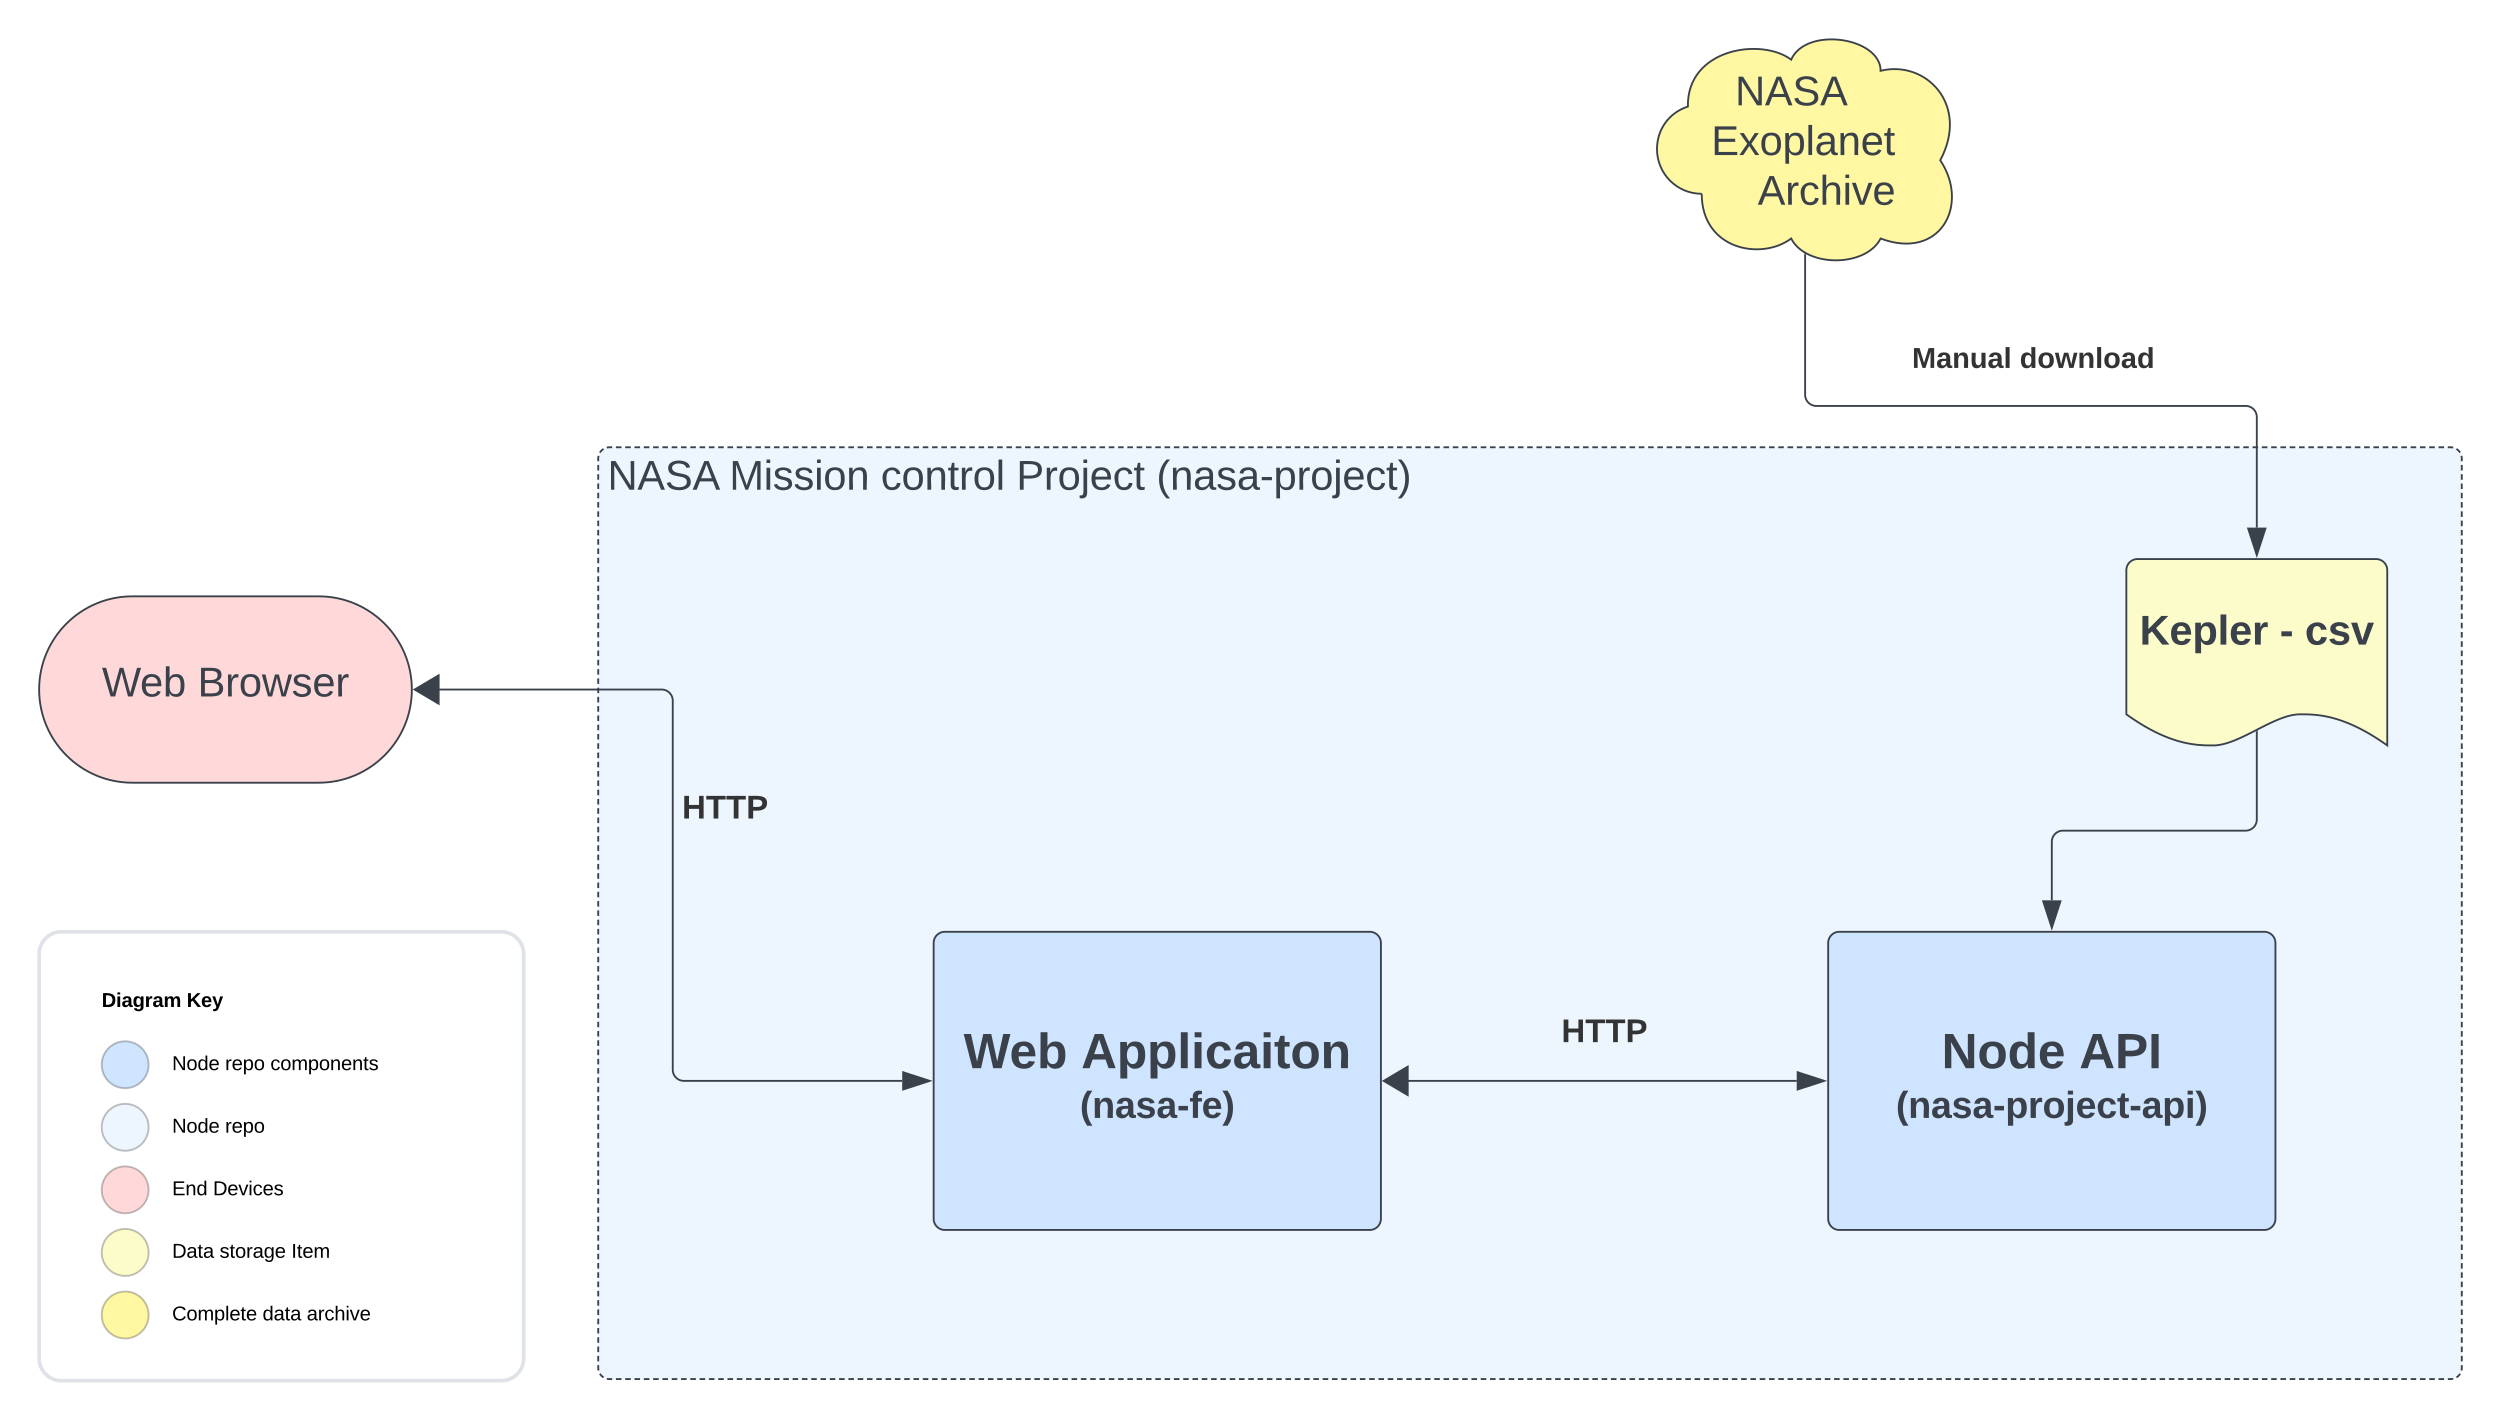 <svg xmlns="http://www.w3.org/2000/svg" xmlns:xlink="http://www.w3.org/1999/xlink" xmlns:lucid="lucid" width="1341.5" height="761.88"><g transform="translate(221 140)" lucid:page-tab-id="0_0"><path d="M-500-500h2000v1500H-500z" fill="#fff"/><path d="M100 106a6 6 0 0 1 6-6h988a6 6 0 0 1 6 6v488a6 6 0 0 1-6 6H106a6 6 0 0 1-6-6z" fill="#edf5ff"/><path d="M100.9 102.88l.25-.4.6-.72.72-.6.4-.26m1.73-.72l.46-.1.94-.08h1.5m2 0h3m1.98 0h3m2 0h3m1.98 0h3m2 0h3m1.98 0h3m2 0h3m1.98 0h3m2 0h3m1.98 0h3m2 0h3m1.98 0h3m2 0h3m1.98 0h3m2 0h2.98m2 0h3m2 0h2.98m2 0h3m2 0h3m1.98 0h3m2 0h2.98m2 0h3m2 0h2.98m2 0h3m2 0h2.98m2 0h3m2 0h2.98m2 0h3m2 0h2.98m2 0h3m2 0h2.98m2 0h3m2 0h2.98m2 0h3m2 0h2.98m2 0h3m2 0h2.98m2 0h3m2 0h2.98m2 0h3m2 0h2.98m2 0h3m2 0h2.98m2 0h3m2 0h2.98m2 0h3m2 0H342m2 0h3m2 0H352m2 0h3m2 0h2.98m2 0h3m2 0h2.98m2 0h3m2 0h2.98m2 0h3m2 0h2.98m2 0h3m2 0h2.98m2 0h3m2 0h2.98m2 0h3m2 0h2.98m2 0h3m2 0h2.98m2 0h3m2 0h2.98m2 0h3m2 0h2.98m2 0h3m2 0h2.98m2 0h3m2 0h2.98m2 0h3m2 0h2.98m2 0h3m2 0h2.98m2 0h3m1.98 0h3m2 0h3m2 0h2.98m2 0h3m2 0h2.98m2 0h3m1.98 0h3m2 0h3m1.98 0h3m2 0h3m1.98 0h3m2 0h3m1.98 0h3m2 0h3m1.98 0h3m2 0h3m1.98 0h3m2 0h3m1.98 0h3m2 0h3m1.98 0h3m2 0h3m1.98 0h3m2 0h3m1.98 0h3m2 0h3m1.98 0h3m2 0h3m1.98 0h3m2 0h3m1.98 0h3m2 0h3m1.98 0h3m2 0h3m1.98 0h3m2 0h3m1.98 0h3m2 0h3m1.98 0h3m2 0h2.98m2 0h3m2 0h3m1.98 0h3m2 0h3m1.98 0h3m2 0h2.98m2 0h3m2 0h2.98m2 0h3m2 0h2.98m2 0h3m2 0h2.98m2 0h3m2 0h2.98m2 0h3m2 0h2.98m2 0h3m2 0h2.98m2 0h3m2 0h2.98m2 0h3m2 0h2.98m2 0h3m2 0h2.98m2 0h3m2 0h2.98m2 0h3m2 0H836m2 0h3m2 0H846m2 0h3m2 0h2.98m2 0h3m2 0h2.98m2 0h3m2 0h2.98m2 0h3m2 0h2.98m2 0h3m2 0h2.98m2 0h3m2 0h2.98m2 0h3m2 0h2.98m2 0h3m2 0h2.98m2 0h3m2 0h2.98m2 0h3m2 0h2.98m2 0h3m2 0h2.98m2 0h3m2 0h2.98m2 0h3m2 0h2.98m2 0h3m2 0h2.98m2 0h3m2 0h2.98m2 0h3m1.98 0h3m2 0h3m2 0h2.98m2 0h3m1.98 0h3m2 0h3m1.98 0h3m2 0h3m1.98 0h3m2 0h3m1.98 0h3m2 0h3m1.98 0h3m2 0h3m1.98 0h3m2 0h3m1.98 0h3m2 0h3m1.98 0h1.5l.94.07.46.1m1.72.73l.4.25.72.6.6.72.26.4m.72 1.73l.1.46.08.94v1.5m0 2v2.97m0 2v2.98m0 2v2.98m0 2v2.98m0 2v3m0 1.98v3m0 1.98v3m0 1.98v3m0 1.98v3m0 1.98v3m0 1.98v3m0 1.98v3m0 1.98v3m0 1.98v3m0 1.98v3m0 1.98v3m0 1.98v3m0 1.98v3m0 1.98v3m0 1.98v3m0 1.98v2.98m0 2v2.98m0 2v2.98m0 2V227m0 2v2.98m0 2v2.98m0 2v2.98m0 2v2.98m0 2v2.98m0 2v2.98m0 2v2.98m0 2v2.98m0 2v2.98m0 2v2.98m0 2v2.98m0 2v2.98m0 2v2.98m0 2v2.98m0 2v2.98m0 2v2.98m0 2v2.98m0 2v2.98m0 2v2.98m0 2v2.98m0 2v2.98m0 2v2.98m0 2v2.98m0 2v2.97m0 2v3m0 2v2.97m0 2v2.98m0 2v2.98m0 2v2.98m0 2v3m0 1.98v3m0 1.98v3m0 1.98v3m0 1.98v3m0 1.98v3m0 1.98v3m0 1.98v3m0 1.98v3m0 1.98v3m0 1.98v3m0 1.98v3m0 1.98v3m0 1.98v3m0 1.98v3m0 1.98v3m0 1.98v3m0 1.98v3m0 1.98v2.98m0 2V471m0 2v2.98m0 2v2.98m0 2v2.98m0 2v2.98m0 2v2.98m0 2v2.98m0 2v2.98m0 2v2.98m0 2v2.98m0 2v2.98m0 2v2.98m0 2v2.98m0 2v2.98m0 2v2.98m0 2v2.98m0 2v2.98m0 2v2.98m0 2v2.98m0 2v2.98m0 2v2.98m0 2v2.98m0 2v2.97m0 2v3m0 1.98v2.98m0 2v1.5l-.07.94-.1.46m-.73 1.73l-.25.4-.6.7-.72.62-.4.25m-1.73.72l-.46.1-.94.08h-1.5m-2 0h-3m-1.98 0h-3m-2 0h-3m-1.98 0h-3m-2 0h-3m-1.98 0h-3m-2 0h-3m-1.98 0h-3m-2 0h-3m-1.98 0h-3m-2 0h-3m-1.98 0h-3m-2 0h-3m-1.98 0h-3m-2 0h-3m-1.98 0h-3m-2 0h-3m-1.98 0h-3m-2 0h-2.98m-2 0h-3m-2 0h-3m-1.98 0h-3m-2 0h-3m-1.98 0h-3m-2 0h-2.98m-2 0h-3m-2 0h-2.98m-2 0h-3m-2 0h-2.98m-2 0h-3m-2 0h-2.98m-2 0h-3m-2 0h-2.98m-2 0h-3m-2 0h-2.98m-2 0h-3m-2 0h-2.98m-2 0h-3m-2 0h-2.98m-2 0h-3m-2 0h-2.98m-2 0h-3m-2 0h-2.98m-2 0h-3m-2 0h-2.98m-2 0h-3m-2 0H858m-2 0h-3m-2 0H848m-2 0h-3m-2 0h-2.98m-2 0h-3m-2 0h-2.98m-2 0h-3m-2 0h-2.98m-2 0h-3m-2 0h-2.98m-2 0h-3m-2 0h-2.98m-2 0h-3m-2 0h-2.98m-2 0h-3m-2 0h-2.98m-2 0h-3m-2 0h-2.98m-2 0h-3m-2 0h-2.98m-2 0h-3m-2 0h-2.98m-2 0h-3m-2 0h-2.98m-2 0h-3m-2 0h-2.98m-2 0h-3m-2 0h-2.98m-2 0h-3m-2 0h-2.98m-2 0h-3m-2 0h-2.98m-2 0h-3m-1.98 0h-3m-2 0h-3m-2 0h-2.98m-2 0h-3m-1.98 0h-3m-2 0h-3m-1.98 0h-3m-2 0h-3m-1.98 0h-3m-2 0h-3m-1.98 0h-3m-2 0h-3m-1.98 0h-3m-2 0h-3m-1.98 0h-3m-2 0h-3m-1.98 0h-3m-2 0h-3m-1.98 0h-3m-2 0h-3m-1.98 0h-3m-2 0h-3m-1.98 0h-3m-2 0h-3m-1.98 0h-3m-2 0h-3m-1.98 0h-3m-2 0h-3m-1.98 0h-3m-2 0h-3m-1.98 0h-3m-2 0h-3m-1.98 0h-3m-2 0h-3m-1.98 0h-3m-2 0h-3m-1.98 0h-3m-2 0h-3m-1.98 0h-3m-2 0h-3m-1.98 0h-3m-2 0h-3m-1.98 0h-3m-2 0h-2.98m-2 0h-3m-2 0h-2.98m-2 0h-3m-2 0h-2.98m-2 0h-3m-2 0h-2.98m-2 0h-3m-2 0h-2.98m-2 0h-3m-2 0h-2.98m-2 0h-3m-2 0h-2.98m-2 0h-3m-2 0h-2.98m-2 0h-3m-2 0h-2.98m-2 0h-3m-2 0h-2.98m-2 0h-3m-2 0h-2.98m-2 0h-3m-2 0H364m-2 0h-3m-2 0H354m-2 0h-3m-2 0h-2.98m-2 0h-3m-2 0h-2.98m-2 0h-3m-2 0h-2.98m-2 0h-3m-2 0h-2.98m-2 0h-3m-2 0h-2.98m-2 0h-3m-2 0h-2.98m-2 0h-3m-2 0h-2.98m-2 0h-3m-2 0h-2.98m-2 0h-3m-2 0h-2.98m-2 0h-3m-2 0h-2.98m-2 0h-3m-2 0h-2.98m-2 0h-3m-2 0h-2.98m-2 0h-3m-2 0h-2.98m-2 0h-3m-1.98 0h-3m-2 0h-3m-2 0h-2.98m-2 0h-3m-2 0h-2.98m-2 0h-3m-1.98 0h-3m-2 0h-3m-1.98 0h-3m-2 0h-3m-1.98 0h-3m-2 0h-3m-1.98 0h-3m-2 0h-3m-1.98 0h-3m-2 0h-3m-1.98 0h-3m-2 0h-3m-1.98 0h-3m-2 0h-3m-1.98 0h-3m-2 0h-3m-1.98 0H106l-.94-.07-.46-.1m-1.72-.73l-.4-.25-.72-.6-.6-.72-.26-.4m-.72-1.73l-.1-.46-.08-.94v-1.5m0-2v-2.97m0-2v-2.98m0-2v-2.98m0-2v-2.98m0-2v-3m0-1.98v-3m0-1.98v-3m0-1.98v-3m0-1.98v-3m0-1.98v-3m0-1.98v-3m0-1.98v-3m0-1.98v-3m0-1.98v-3m0-1.98v-3m0-1.98v-3m0-1.98v-3m0-1.98v-3m0-1.98v-3m0-1.98v-3m0-1.98v-3m0-1.98v-3m0-1.98v-2.98m0-2V473m0-2v-2.98m0-2v-2.98m0-2v-2.98m0-2v-2.98m0-2v-2.98m0-2v-2.98m0-2v-2.98m0-2v-2.98m0-2v-2.98m0-2v-2.98m0-2v-2.98m0-2v-2.98m0-2v-2.98m0-2v-2.98m0-2v-2.98m0-2v-2.98m0-2v-2.98m0-2v-2.98m0-2v-2.98m0-2v-2.98m0-2v-2.98m0-2v-2.98m0-2v-2.98m0-2v-2.97m0-2v-3m0-2v-2.97m0-2v-2.98m0-2v-2.98m0-2v-2.98m0-2v-3m0-1.98v-3m0-1.98v-3m0-1.98v-3m0-1.98v-3m0-1.98v-3m0-1.98v-3m0-1.98v-3m0-1.98v-3m0-1.98v-3m0-1.98v-3m0-1.98v-3m0-1.98v-3m0-1.98v-3m0-1.98v-3m0-1.98v-3m0-1.98v-2.98m0-2v-2.98m0-2v-2.98m0-2V229m0-2v-2.98m0-2v-2.98m0-2v-2.98m0-2v-2.98m0-2v-2.98m0-2v-2.98m0-2v-2.98m0-2v-2.98m0-2v-2.98m0-2v-2.98m0-2v-2.98m0-2v-2.98m0-2v-2.98m0-2v-2.98m0-2v-2.98m0-2v-2.98m0-2v-2.98m0-2v-2.98m0-2v-2.98m0-2v-2.98m0-2v-2.98m0-2v-2.98m0-2v-2.97m0-2v-2.98m0-2V106l.07-.94.1-.46" stroke="#3a414a" fill="none"/><use xlink:href="#a" transform="matrix(1,0,0,1,105,105) translate(0 17.778)"/><use xlink:href="#b" transform="matrix(1,0,0,1,105,105) translate(65.37 17.778)"/><use xlink:href="#c" transform="matrix(1,0,0,1,105,105) translate(146.667 17.778)"/><use xlink:href="#d" transform="matrix(1,0,0,1,105,105) translate(219.383 17.778)"/><use xlink:href="#e" transform="matrix(1,0,0,1,105,105) translate(294.568 17.778)"/><path d="M280 366a6 6 0 0 1 6-6h228a6 6 0 0 1 6 6v148a6 6 0 0 1-6 6H286a6 6 0 0 1-6-6z" stroke="#3a414a" fill="#cfe4ff"/><use xlink:href="#f" transform="matrix(1,0,0,1,285,365) translate(11.111 68.208)"/><use xlink:href="#g" transform="matrix(1,0,0,1,285,365) translate(74.148 68.208)"/><use xlink:href="#h" transform="matrix(1,0,0,1,285,365) translate(73.472 94.875)"/><path d="M760 366a6 6 0 0 1 6-6h228a6 6 0 0 1 6 6v148a6 6 0 0 1-6 6H766a6 6 0 0 1-6-6z" stroke="#3a414a" fill="#cfe4ff"/><use xlink:href="#i" transform="matrix(1,0,0,1,765,365) translate(55.889 68.208)"/><use xlink:href="#j" transform="matrix(1,0,0,1,765,365) translate(129.741 68.208)"/><use xlink:href="#k" transform="matrix(1,0,0,1,765,365) translate(31.361 94.875)"/><path d="M527.37 440h215.75" stroke="#3a414a" fill="none"/><path d="M521.48 440l12.9-7.64v15.28zM757.88 440l-14.26 4.63v-9.26z" stroke="#3a414a" fill="#3a414a"/><path d="M-50 180c27.6 0 50 22.4 50 50s-22.4 50-50 50h-100c-27.6 0-50-22.4-50-50s22.4-50 50-50z" stroke="#3a414a" fill="#ffd9d9"/><use xlink:href="#l" transform="matrix(1,0,0,1,-195,185) translate(28.673 48.715)"/><use xlink:href="#m" transform="matrix(1,0,0,1,-195,185) translate(80.031 48.715)"/><path d="M7.37 230H134a6 6 0 0 1 6 6v198a6 6 0 0 0 6 6h117.12" stroke="#3a414a" fill="none"/><path d="M1.48 230l12.9-7.64v15.28zM277.88 440l-14.26 4.63v-9.26z" stroke="#3a414a" fill="#3a414a"/><path d="M920 166a6 6 0 0 1 6-6h128a6 6 0 0 1 6 6v94c-23.38-16.7-37.94-16.7-46.76-16.7-14 0-32.62 16.7-46.62 16.7-8.68 0-23.38 0-46.62-16.7z" stroke="#3a414a" fill="#fcfcca"/><use xlink:href="#n" transform="matrix(1,0,0,1,925,165) translate(2.13 40.903)"/><use xlink:href="#o" transform="matrix(1,0,0,1,925,165) translate(77.315 40.903)"/><use xlink:href="#p" transform="matrix(1,0,0,1,925,165) translate(90.833 40.903)"/><path d="M692.14-36c-13.26 0-24-10.74-24-24 0-10.6 6.5-19.55 16.58-22.83C684.14-114 724.14-120 740.14-108c8-18 48-12 48 6 24-6 48 18 32 48 16 24 0 54-32 42-8 15.6-40 15.6-48 0-16 12-48 6-48-24z" stroke="#3a414a" fill="#fff7a1"/><use xlink:href="#q" transform="matrix(1,0,0,1,673.136,-115) translate(36.906 31.528)"/><use xlink:href="#r" transform="matrix(1,0,0,1,673.136,-115) translate(24.148 58.194)"/><use xlink:href="#s" transform="matrix(1,0,0,1,673.136,-115) translate(49.03 84.861)"/><path d="M747.63-3.36v75.18a6 6 0 0 0 6 6H984a6 6 0 0 1 6 6v59.3" stroke="#3a414a" fill="none"/><path d="M748.13-3.57v.23h-1v-.8z" stroke="#3a414a" stroke-width=".05" fill="#3a414a"/><path d="M990 157.88l-4.63-14.26h9.26z" stroke="#3a414a" fill="#3a414a"/><path d="M990 252.46v47.27a6 6 0 0 1-6 6h-98a6 6 0 0 0-6 6v31.4" stroke="#3a414a" fill="none"/><path d="M990.5 252.47h-1v-.28l1-.48z" stroke="#3a414a" stroke-width=".05" fill="#3a414a"/><path d="M880 357.88l-4.63-14.26h9.26z" stroke="#3a414a" fill="#3a414a"/><path d="M800 40h160v20H800z" fill="#fff" fill-opacity="0"/><use xlink:href="#t" transform="matrix(1,0,0,1,805,45) translate(0 12.444)"/><use xlink:href="#u" transform="matrix(1,0,0,1,805,45) translate(57.772 12.444)"/><path d="M140 280h56.27v31.33H140z" fill="#fff" fill-opacity="0"/><use xlink:href="#v" transform="matrix(1,0,0,1,145,285) translate(0 14.222)"/><path d="M611.86 400h56.28v31.33h-56.28z" fill="#fff" fill-opacity="0"/><g><use xlink:href="#v" transform="matrix(1,0,0,1,616.864,405) translate(0 14.222)"/></g><path d="M-200 372a12 12 0 0 1 12-12H48a12 12 0 0 1 12 12v216.88a12 12 0 0 1-12 12h-236a12 12 0 0 1-12-12z" stroke="#dfe3e8" stroke-width="2" fill="#fff"/><path d="M-141.25 431.34c0 6.95-5.63 12.6-12.6 12.6-6.94 0-12.58-5.65-12.58-12.6 0-6.95 5.64-12.6 12.6-12.6 6.95 0 12.58 5.65 12.58 12.6z" stroke="#000" stroke-opacity=".25" fill="#cfe4ff"/><path d="M-141.25 464.9c0 6.97-5.63 12.6-12.6 12.6-6.94 0-12.58-5.63-12.58-12.6 0-6.94 5.64-12.58 12.6-12.58 6.95 0 12.58 5.64 12.58 12.6z" stroke="#000" stroke-opacity=".25" fill="#edf5ff"/><path d="M-141.25 498.5c0 6.94-5.63 12.57-12.6 12.57-6.94 0-12.58-5.63-12.58-12.58 0-6.97 5.64-12.6 12.6-12.6 6.95 0 12.58 5.63 12.58 12.6z" stroke="#000" stroke-opacity=".25" fill="#ffd9d9"/><path d="M-141.25 532.06c0 6.95-5.63 12.6-12.6 12.6-6.94 0-12.58-5.65-12.58-12.6 0-6.96 5.64-12.6 12.6-12.6 6.95 0 12.58 5.64 12.58 12.6z" stroke="#000" stroke-opacity=".25" fill="#fcfcca"/><path d="M-141.25 565.63c0 6.95-5.63 12.6-12.6 12.6-6.94 0-12.58-5.65-12.58-12.6 0-6.95 5.64-12.6 12.6-12.6 6.95 0 12.58 5.65 12.58 12.6z" stroke="#000" stroke-opacity=".25" fill="#fff7a1"/><g><use xlink:href="#w" transform="matrix(1,0,0,1,-166.428,385.179) translate(0 15.181)"/><use xlink:href="#x" transform="matrix(1,0,0,1,-166.428,385.179) translate(45.602 15.181)"/></g><g><use xlink:href="#y" transform="matrix(1,0,0,1,-128.659,418.751) translate(0 15.477)"/><use xlink:href="#z" transform="matrix(1,0,0,1,-128.659,418.751) translate(28.435 15.477)"/><use xlink:href="#A" transform="matrix(1,0,0,1,-128.659,418.751) translate(52.718 15.477)"/></g><g><use xlink:href="#y" transform="matrix(1,0,0,1,-128.659,452.323) translate(0 15.477)"/><use xlink:href="#B" transform="matrix(1,0,0,1,-128.659,452.323) translate(28.435 15.477)"/></g><g><use xlink:href="#C" transform="matrix(1,0,0,1,-128.659,485.895) translate(0 15.477)"/><use xlink:href="#D" transform="matrix(1,0,0,1,-128.659,485.895) translate(21.941 15.477)"/></g><g><use xlink:href="#E" transform="matrix(1,0,0,1,-128.659,519.468) translate(0 15.477)"/><use xlink:href="#F" transform="matrix(1,0,0,1,-128.659,519.468) translate(25.47 15.477)"/><use xlink:href="#G" transform="matrix(1,0,0,1,-128.659,519.468) translate(63.985 15.477)"/></g><g><use xlink:href="#H" transform="matrix(1,0,0,1,-128.659,553.04) translate(0 15.477)"/><use xlink:href="#I" transform="matrix(1,0,0,1,-128.659,553.04) translate(48.538 15.477)"/><use xlink:href="#J" transform="matrix(1,0,0,1,-128.659,553.04) translate(72.258 15.477)"/></g><defs><path fill="#3a414a" d="M190 0L58-211 59 0H30v-248h39L202-35l-2-213h31V0h-41" id="K"/><path fill="#3a414a" d="M205 0l-28-72H64L36 0H1l101-248h38L239 0h-34zm-38-99l-47-123c-12 45-31 82-46 123h93" id="L"/><path fill="#3a414a" d="M185-189c-5-48-123-54-124 2 14 75 158 14 163 119 3 78-121 87-175 55-17-10-28-26-33-46l33-7c5 56 141 63 141-1 0-78-155-14-162-118-5-82 145-84 179-34 5 7 8 16 11 25" id="M"/><g id="a"><use transform="matrix(0.062,0,0,0.062,0,0)" xlink:href="#K"/><use transform="matrix(0.062,0,0,0.062,15.988,0)" xlink:href="#L"/><use transform="matrix(0.062,0,0,0.062,30.802,0)" xlink:href="#M"/><use transform="matrix(0.062,0,0,0.062,45.617,0)" xlink:href="#L"/></g><path fill="#3a414a" d="M240 0l2-218c-23 76-54 145-80 218h-23L58-218 59 0H30v-248h44l77 211c21-75 51-140 76-211h43V0h-30" id="N"/><path fill="#3a414a" d="M24-231v-30h32v30H24zM24 0v-190h32V0H24" id="O"/><path fill="#3a414a" d="M135-143c-3-34-86-38-87 0 15 53 115 12 119 90S17 21 10-45l28-5c4 36 97 45 98 0-10-56-113-15-118-90-4-57 82-63 122-42 12 7 21 19 24 35" id="P"/><path fill="#3a414a" d="M100-194c62-1 85 37 85 99 1 63-27 99-86 99S16-35 15-95c0-66 28-99 85-99zM99-20c44 1 53-31 53-75 0-43-8-75-51-75s-53 32-53 75 10 74 51 75" id="Q"/><path fill="#3a414a" d="M117-194c89-4 53 116 60 194h-32v-121c0-31-8-49-39-48C34-167 62-67 57 0H25l-1-190h30c1 10-1 24 2 32 11-22 29-35 61-36" id="R"/><g id="b"><use transform="matrix(0.062,0,0,0.062,0,0)" xlink:href="#N"/><use transform="matrix(0.062,0,0,0.062,18.457,0)" xlink:href="#O"/><use transform="matrix(0.062,0,0,0.062,23.333,0)" xlink:href="#P"/><use transform="matrix(0.062,0,0,0.062,34.444,0)" xlink:href="#P"/><use transform="matrix(0.062,0,0,0.062,45.556,0)" xlink:href="#O"/><use transform="matrix(0.062,0,0,0.062,50.432,0)" xlink:href="#Q"/><use transform="matrix(0.062,0,0,0.062,62.778,0)" xlink:href="#R"/></g><path fill="#3a414a" d="M96-169c-40 0-48 33-48 73s9 75 48 75c24 0 41-14 43-38l32 2c-6 37-31 61-74 61-59 0-76-41-82-99-10-93 101-131 147-64 4 7 5 14 7 22l-32 3c-4-21-16-35-41-35" id="S"/><path fill="#3a414a" d="M59-47c-2 24 18 29 38 22v24C64 9 27 4 27-40v-127H5v-23h24l9-43h21v43h35v23H59v120" id="T"/><path fill="#3a414a" d="M114-163C36-179 61-72 57 0H25l-1-190h30c1 12-1 29 2 39 6-27 23-49 58-41v29" id="U"/><path fill="#3a414a" d="M24 0v-261h32V0H24" id="V"/><g id="c"><use transform="matrix(0.062,0,0,0.062,0,0)" xlink:href="#S"/><use transform="matrix(0.062,0,0,0.062,11.111,0)" xlink:href="#Q"/><use transform="matrix(0.062,0,0,0.062,23.457,0)" xlink:href="#R"/><use transform="matrix(0.062,0,0,0.062,35.802,0)" xlink:href="#T"/><use transform="matrix(0.062,0,0,0.062,41.975,0)" xlink:href="#U"/><use transform="matrix(0.062,0,0,0.062,49.321,0)" xlink:href="#Q"/><use transform="matrix(0.062,0,0,0.062,61.667,0)" xlink:href="#V"/></g><path fill="#3a414a" d="M30-248c87 1 191-15 191 75 0 78-77 80-158 76V0H30v-248zm33 125c57 0 124 11 124-50 0-59-68-47-124-48v98" id="W"/><path fill="#3a414a" d="M24-231v-30h32v30H24zM-9 49c24 4 33-6 33-30v-209h32V24c2 40-23 58-65 49V49" id="X"/><path fill="#3a414a" d="M100-194c63 0 86 42 84 106H49c0 40 14 67 53 68 26 1 43-12 49-29l28 8c-11 28-37 45-77 45C44 4 14-33 15-96c1-61 26-98 85-98zm52 81c6-60-76-77-97-28-3 7-6 17-6 28h103" id="Y"/><g id="d"><use transform="matrix(0.062,0,0,0.062,0,0)" xlink:href="#W"/><use transform="matrix(0.062,0,0,0.062,14.815,0)" xlink:href="#U"/><use transform="matrix(0.062,0,0,0.062,22.16,0)" xlink:href="#Q"/><use transform="matrix(0.062,0,0,0.062,34.506,0)" xlink:href="#X"/><use transform="matrix(0.062,0,0,0.062,39.383,0)" xlink:href="#Y"/><use transform="matrix(0.062,0,0,0.062,51.728,0)" xlink:href="#S"/><use transform="matrix(0.062,0,0,0.062,62.84,0)" xlink:href="#T"/></g><path fill="#3a414a" d="M87 75C49 33 22-17 22-94c0-76 28-126 65-167h31c-38 41-64 92-64 168S80 34 118 75H87" id="Z"/><path fill="#3a414a" d="M141-36C126-15 110 5 73 4 37 3 15-17 15-53c-1-64 63-63 125-63 3-35-9-54-41-54-24 1-41 7-42 31l-33-3c5-37 33-52 76-52 45 0 72 20 72 64v82c-1 20 7 32 28 27v20c-31 9-61-2-59-35zM48-53c0 20 12 33 32 33 41-3 63-29 60-74-43 2-92-5-92 41" id="aa"/><path fill="#3a414a" d="M16-82v-28h88v28H16" id="ab"/><path fill="#3a414a" d="M115-194c55 1 70 41 70 98S169 2 115 4C84 4 66-9 55-30l1 105H24l-1-265h31l2 30c10-21 28-34 59-34zm-8 174c40 0 45-34 45-75s-6-73-45-74c-42 0-51 32-51 76 0 43 10 73 51 73" id="ac"/><path fill="#3a414a" d="M33-261c38 41 65 92 65 168S71 34 33 75H2C39 34 66-17 66-93S39-220 2-261h31" id="ad"/><g id="e"><use transform="matrix(0.062,0,0,0.062,0,0)" xlink:href="#Z"/><use transform="matrix(0.062,0,0,0.062,7.346,0)" xlink:href="#R"/><use transform="matrix(0.062,0,0,0.062,19.691,0)" xlink:href="#aa"/><use transform="matrix(0.062,0,0,0.062,32.037,0)" xlink:href="#P"/><use transform="matrix(0.062,0,0,0.062,43.148,0)" xlink:href="#aa"/><use transform="matrix(0.062,0,0,0.062,55.494,0)" xlink:href="#ab"/><use transform="matrix(0.062,0,0,0.062,62.84,0)" xlink:href="#ac"/><use transform="matrix(0.062,0,0,0.062,75.185,0)" xlink:href="#U"/><use transform="matrix(0.062,0,0,0.062,82.531,0)" xlink:href="#Q"/><use transform="matrix(0.062,0,0,0.062,94.877,0)" xlink:href="#X"/><use transform="matrix(0.062,0,0,0.062,99.753,0)" xlink:href="#Y"/><use transform="matrix(0.062,0,0,0.062,112.099,0)" xlink:href="#S"/><use transform="matrix(0.062,0,0,0.062,123.21,0)" xlink:href="#T"/><use transform="matrix(0.062,0,0,0.062,129.383,0)" xlink:href="#ad"/></g><path fill="#3a414a" d="M275 0h-61l-44-196L126 0H64L0-248h53L97-49l45-199h58l43 199 44-199h52" id="ae"/><path fill="#3a414a" d="M185-48c-13 30-37 53-82 52C43 2 14-33 14-96s30-98 90-98c62 0 83 45 84 108H66c0 31 8 55 39 56 18 0 30-7 34-22zm-45-69c5-46-57-63-70-21-2 6-4 13-4 21h74" id="af"/><path fill="#3a414a" d="M135-194c52 0 70 43 70 98 0 56-19 99-73 100-30 1-46-15-58-35L72 0H24l1-261h50v104c11-23 29-37 60-37zM114-30c31 0 40-27 40-66 0-37-7-63-39-63s-41 28-41 65c0 36 8 64 40 64" id="ag"/><g id="f"><use transform="matrix(0.074,0,0,0.074,0,0)" xlink:href="#ae"/><use transform="matrix(0.074,0,0,0.074,24.593,0)" xlink:href="#af"/><use transform="matrix(0.074,0,0,0.074,39.407,0)" xlink:href="#ag"/></g><path fill="#3a414a" d="M199 0l-22-63H83L61 0H9l90-248h61L250 0h-51zm-33-102l-36-108c-10 38-24 72-36 108h72" id="ah"/><path fill="#3a414a" d="M135-194c53 0 70 44 70 98 0 56-19 98-73 100-31 1-45-17-59-34 3 33 2 69 2 105H25l-1-265h48c2 10 0 23 3 31 11-24 29-35 60-35zM114-30c33 0 39-31 40-66 0-38-9-64-40-64-56 0-55 130 0 130" id="ai"/><path fill="#3a414a" d="M25 0v-261h50V0H25" id="aj"/><path fill="#3a414a" d="M25-224v-37h50v37H25zM25 0v-190h50V0H25" id="ak"/><path fill="#3a414a" d="M190-63c-7 42-38 67-86 67-59 0-84-38-90-98-12-110 154-137 174-36l-49 2c-2-19-15-32-35-32-30 0-35 28-38 64-6 74 65 87 74 30" id="al"/><path fill="#3a414a" d="M133-34C117-15 103 5 69 4 32 3 11-16 11-54c-1-60 55-63 116-61 1-26-3-47-28-47-18 1-26 9-28 27l-52-2c7-38 36-58 82-57s74 22 75 68l1 82c-1 14 12 18 25 15v27c-30 8-71 5-69-32zm-48 3c29 0 43-24 42-57-32 0-66-3-65 30 0 17 8 27 23 27" id="am"/><path fill="#3a414a" d="M115-3C79 11 28 4 28-45v-112H4v-33h27l15-45h31v45h36v33H77v99c-1 23 16 31 38 25v30" id="an"/><path fill="#3a414a" d="M110-194c64 0 96 36 96 99 0 64-35 99-97 99-61 0-95-36-95-99 0-62 34-99 96-99zm-1 164c35 0 45-28 45-65 0-40-10-65-43-65-34 0-45 26-45 65 0 36 10 65 43 65" id="ao"/><path fill="#3a414a" d="M135-194c87-1 58 113 63 194h-50c-7-57 23-157-34-157-59 0-34 97-39 157H25l-1-190h47c2 12-1 28 3 38 12-26 28-41 61-42" id="ap"/><g id="g"><use transform="matrix(0.074,0,0,0.074,0,0)" xlink:href="#ah"/><use transform="matrix(0.074,0,0,0.074,19.185,0)" xlink:href="#ai"/><use transform="matrix(0.074,0,0,0.074,35.407,0)" xlink:href="#ai"/><use transform="matrix(0.074,0,0,0.074,51.63,0)" xlink:href="#aj"/><use transform="matrix(0.074,0,0,0.074,59.037,0)" xlink:href="#ak"/><use transform="matrix(0.074,0,0,0.074,66.444,0)" xlink:href="#al"/><use transform="matrix(0.074,0,0,0.074,81.259,0)" xlink:href="#am"/><use transform="matrix(0.074,0,0,0.074,96.074,0)" xlink:href="#ak"/><use transform="matrix(0.074,0,0,0.074,103.481,0)" xlink:href="#an"/><use transform="matrix(0.074,0,0,0.074,112.296,0)" xlink:href="#ao"/><use transform="matrix(0.074,0,0,0.074,128.519,0)" xlink:href="#ap"/></g><path fill="#3a414a" d="M67-93c0 74 22 123 53 168H70C40 30 18-18 18-93s22-123 52-168h50c-32 44-53 94-53 168" id="aq"/><path fill="#3a414a" d="M137-138c1-29-70-34-71-4 15 46 118 7 119 86 1 83-164 76-172 9l43-7c4 19 20 25 44 25 33 8 57-30 24-41C81-84 22-81 20-136c-2-80 154-74 161-7" id="ar"/><path fill="#3a414a" d="M14-72v-43h91v43H14" id="as"/><path fill="#3a414a" d="M121-226c-27-7-43 5-38 36h38v33H83V0H34v-157H6v-33h28c-9-59 32-81 87-68v32" id="at"/><path fill="#3a414a" d="M102-93c0 74-22 123-52 168H0C30 29 54-18 53-93c0-74-22-123-53-168h50c30 45 52 94 52 168" id="au"/><g id="h"><use transform="matrix(0.056,0,0,0.056,0,0)" xlink:href="#aq"/><use transform="matrix(0.056,0,0,0.056,6.611,0)" xlink:href="#ap"/><use transform="matrix(0.056,0,0,0.056,18.778,0)" xlink:href="#am"/><use transform="matrix(0.056,0,0,0.056,29.889,0)" xlink:href="#ar"/><use transform="matrix(0.056,0,0,0.056,41,0)" xlink:href="#am"/><use transform="matrix(0.056,0,0,0.056,52.111,0)" xlink:href="#as"/><use transform="matrix(0.056,0,0,0.056,58.722,0)" xlink:href="#at"/><use transform="matrix(0.056,0,0,0.056,65.333,0)" xlink:href="#af"/><use transform="matrix(0.056,0,0,0.056,76.444,0)" xlink:href="#au"/></g><path fill="#3a414a" d="M175 0L67-191c6 58 2 128 3 191H24v-248h59L193-55c-6-58-2-129-3-193h46V0h-61" id="av"/><path fill="#3a414a" d="M88-194c31-1 46 15 58 34l-1-101h50l1 261h-48c-2-10 0-23-3-31C134-8 116 4 84 4 32 4 16-41 15-95c0-56 19-97 73-99zm17 164c33 0 40-30 41-66 1-37-9-64-41-64s-38 30-39 65c0 43 13 65 39 65" id="aw"/><g id="i"><use transform="matrix(0.074,0,0,0.074,0,0)" xlink:href="#av"/><use transform="matrix(0.074,0,0,0.074,19.185,0)" xlink:href="#ao"/><use transform="matrix(0.074,0,0,0.074,35.407,0)" xlink:href="#aw"/><use transform="matrix(0.074,0,0,0.074,51.63,0)" xlink:href="#af"/></g><path fill="#3a414a" d="M24-248c93 1 206-16 204 79-1 75-69 88-152 82V0H24v-248zm52 121c47 0 100 7 100-41 0-47-54-39-100-39v80" id="ax"/><path fill="#3a414a" d="M24 0v-248h52V0H24" id="ay"/><g id="j"><use transform="matrix(0.074,0,0,0.074,0,0)" xlink:href="#ah"/><use transform="matrix(0.074,0,0,0.074,19.185,0)" xlink:href="#ax"/><use transform="matrix(0.074,0,0,0.074,36.963,0)" xlink:href="#ay"/></g><path fill="#3a414a" d="M135-150c-39-12-60 13-60 57V0H25l-1-190h47c2 13-1 29 3 40 6-28 27-53 61-41v41" id="az"/><path fill="#3a414a" d="M25-224v-37h50v37H25zM75 22c2 45-34 59-81 51V38c22 5 31-5 31-27v-201h50V22" id="aA"/><g id="k"><use transform="matrix(0.056,0,0,0.056,0,0)" xlink:href="#aq"/><use transform="matrix(0.056,0,0,0.056,6.611,0)" xlink:href="#ap"/><use transform="matrix(0.056,0,0,0.056,18.778,0)" xlink:href="#am"/><use transform="matrix(0.056,0,0,0.056,29.889,0)" xlink:href="#ar"/><use transform="matrix(0.056,0,0,0.056,41,0)" xlink:href="#am"/><use transform="matrix(0.056,0,0,0.056,52.111,0)" xlink:href="#as"/><use transform="matrix(0.056,0,0,0.056,58.722,0)" xlink:href="#ai"/><use transform="matrix(0.056,0,0,0.056,70.889,0)" xlink:href="#az"/><use transform="matrix(0.056,0,0,0.056,78.667,0)" xlink:href="#ao"/><use transform="matrix(0.056,0,0,0.056,90.833,0)" xlink:href="#aA"/><use transform="matrix(0.056,0,0,0.056,96.389,0)" xlink:href="#af"/><use transform="matrix(0.056,0,0,0.056,107.5,0)" xlink:href="#al"/><use transform="matrix(0.056,0,0,0.056,118.611,0)" xlink:href="#an"/><use transform="matrix(0.056,0,0,0.056,125.222,0)" xlink:href="#as"/><use transform="matrix(0.056,0,0,0.056,131.833,0)" xlink:href="#am"/><use transform="matrix(0.056,0,0,0.056,142.944,0)" xlink:href="#ai"/><use transform="matrix(0.056,0,0,0.056,155.111,0)" xlink:href="#ak"/><use transform="matrix(0.056,0,0,0.056,160.667,0)" xlink:href="#au"/></g><path fill="#3a414a" d="M266 0h-40l-56-210L115 0H75L2-248h35L96-30l15-64 43-154h32l59 218 59-218h35" id="aB"/><path fill="#3a414a" d="M115-194c53 0 69 39 70 98 0 66-23 100-70 100C84 3 66-7 56-30L54 0H23l1-261h32v101c10-23 28-34 59-34zm-8 174c40 0 45-34 45-75 0-40-5-75-45-74-42 0-51 32-51 76 0 43 10 73 51 73" id="aC"/><g id="l"><use transform="matrix(0.062,0,0,0.062,0,0)" xlink:href="#aB"/><use transform="matrix(0.062,0,0,0.062,20.494,0)" xlink:href="#Y"/><use transform="matrix(0.062,0,0,0.062,32.84,0)" xlink:href="#aC"/></g><path fill="#3a414a" d="M160-131c35 5 61 23 61 61C221 17 115-2 30 0v-248c76 3 177-17 177 60 0 33-19 50-47 57zm-97-11c50-1 110 9 110-42 0-47-63-36-110-37v79zm0 115c55-2 124 14 124-45 0-56-70-42-124-44v89" id="aD"/><path fill="#3a414a" d="M206 0h-36l-40-164L89 0H53L-1-190h32L70-26l43-164h34l41 164 42-164h31" id="aE"/><g id="m"><use transform="matrix(0.062,0,0,0.062,0,0)" xlink:href="#aD"/><use transform="matrix(0.062,0,0,0.062,14.815,0)" xlink:href="#U"/><use transform="matrix(0.062,0,0,0.062,22.16,0)" xlink:href="#Q"/><use transform="matrix(0.062,0,0,0.062,34.506,0)" xlink:href="#aE"/><use transform="matrix(0.062,0,0,0.062,50.494,0)" xlink:href="#P"/><use transform="matrix(0.062,0,0,0.062,61.605,0)" xlink:href="#Y"/><use transform="matrix(0.062,0,0,0.062,73.951,0)" xlink:href="#U"/></g><path fill="#3a414a" d="M195 0l-88-114-31 24V0H24v-248h52v113l112-113h60L142-143 257 0h-62" id="aF"/><g id="n"><use transform="matrix(0.062,0,0,0.062,0,0)" xlink:href="#aF"/><use transform="matrix(0.062,0,0,0.062,15.988,0)" xlink:href="#af"/><use transform="matrix(0.062,0,0,0.062,28.333,0)" xlink:href="#ai"/><use transform="matrix(0.062,0,0,0.062,41.852,0)" xlink:href="#aj"/><use transform="matrix(0.062,0,0,0.062,48.025,0)" xlink:href="#af"/><use transform="matrix(0.062,0,0,0.062,60.37,0)" xlink:href="#az"/></g><use transform="matrix(0.062,0,0,0.062,0,0)" xlink:href="#as" id="o"/><path fill="#3a414a" d="M128 0H69L1-190h53L99-40l48-150h52" id="aG"/><g id="p"><use transform="matrix(0.062,0,0,0.062,0,0)" xlink:href="#al"/><use transform="matrix(0.062,0,0,0.062,12.346,0)" xlink:href="#ar"/><use transform="matrix(0.062,0,0,0.062,24.691,0)" xlink:href="#aG"/></g><g id="q"><use transform="matrix(0.062,0,0,0.062,0,0)" xlink:href="#K"/><use transform="matrix(0.062,0,0,0.062,15.988,0)" xlink:href="#L"/><use transform="matrix(0.062,0,0,0.062,30.802,0)" xlink:href="#M"/><use transform="matrix(0.062,0,0,0.062,45.617,0)" xlink:href="#L"/></g><path fill="#3a414a" d="M30 0v-248h187v28H63v79h144v27H63v87h162V0H30" id="aH"/><path fill="#3a414a" d="M141 0L90-78 38 0H4l68-98-65-92h35l48 74 47-74h35l-64 92 68 98h-35" id="aI"/><g id="r"><use transform="matrix(0.062,0,0,0.062,0,0)" xlink:href="#aH"/><use transform="matrix(0.062,0,0,0.062,14.815,0)" xlink:href="#aI"/><use transform="matrix(0.062,0,0,0.062,25.926,0)" xlink:href="#Q"/><use transform="matrix(0.062,0,0,0.062,38.272,0)" xlink:href="#ac"/><use transform="matrix(0.062,0,0,0.062,50.617,0)" xlink:href="#V"/><use transform="matrix(0.062,0,0,0.062,55.494,0)" xlink:href="#aa"/><use transform="matrix(0.062,0,0,0.062,67.84,0)" xlink:href="#R"/><use transform="matrix(0.062,0,0,0.062,80.185,0)" xlink:href="#Y"/><use transform="matrix(0.062,0,0,0.062,92.531,0)" xlink:href="#T"/></g><path fill="#3a414a" d="M106-169C34-169 62-67 57 0H25v-261h32l-1 103c12-21 28-36 61-36 89 0 53 116 60 194h-32v-121c2-32-8-49-39-48" id="aJ"/><path fill="#3a414a" d="M108 0H70L1-190h34L89-25l56-165h34" id="aK"/><g id="s"><use transform="matrix(0.062,0,0,0.062,0,0)" xlink:href="#L"/><use transform="matrix(0.062,0,0,0.062,14.815,0)" xlink:href="#U"/><use transform="matrix(0.062,0,0,0.062,22.16,0)" xlink:href="#S"/><use transform="matrix(0.062,0,0,0.062,33.272,0)" xlink:href="#aJ"/><use transform="matrix(0.062,0,0,0.062,45.617,0)" xlink:href="#O"/><use transform="matrix(0.062,0,0,0.062,50.494,0)" xlink:href="#aK"/><use transform="matrix(0.062,0,0,0.062,61.605,0)" xlink:href="#Y"/></g><path fill="#333" d="M230 0l2-204L168 0h-37L68-204 70 0H24v-248h70l56 185 57-185h69V0h-46" id="aL"/><path fill="#333" d="M133-34C117-15 103 5 69 4 32 3 11-16 11-54c-1-60 55-63 116-61 1-26-3-47-28-47-18 1-26 9-28 27l-52-2c7-38 36-58 82-57s74 22 75 68l1 82c-1 14 12 18 25 15v27c-30 8-71 5-69-32zm-48 3c29 0 43-24 42-57-32 0-66-3-65 30 0 17 8 27 23 27" id="aM"/><path fill="#333" d="M135-194c87-1 58 113 63 194h-50c-7-57 23-157-34-157-59 0-34 97-39 157H25l-1-190h47c2 12-1 28 3 38 12-26 28-41 61-42" id="aN"/><path fill="#333" d="M85 4C-2 5 27-109 22-190h50c7 57-23 150 33 157 60-5 35-97 40-157h50l1 190h-47c-2-12 1-28-3-38-12 25-28 42-61 42" id="aO"/><path fill="#333" d="M25 0v-261h50V0H25" id="aP"/><g id="t"><use transform="matrix(0.043,0,0,0.043,0,0)" xlink:href="#aL"/><use transform="matrix(0.043,0,0,0.043,12.92,0)" xlink:href="#aM"/><use transform="matrix(0.043,0,0,0.043,21.562,0)" xlink:href="#aN"/><use transform="matrix(0.043,0,0,0.043,31.025,0)" xlink:href="#aO"/><use transform="matrix(0.043,0,0,0.043,40.488,0)" xlink:href="#aM"/><use transform="matrix(0.043,0,0,0.043,49.13,0)" xlink:href="#aP"/></g><path fill="#333" d="M88-194c31-1 46 15 58 34l-1-101h50l1 261h-48c-2-10 0-23-3-31C134-8 116 4 84 4 32 4 16-41 15-95c0-56 19-97 73-99zm17 164c33 0 40-30 41-66 1-37-9-64-41-64s-38 30-39 65c0 43 13 65 39 65" id="aQ"/><path fill="#333" d="M110-194c64 0 96 36 96 99 0 64-35 99-97 99-61 0-95-36-95-99 0-62 34-99 96-99zm-1 164c35 0 45-28 45-65 0-40-10-65-43-65-34 0-45 26-45 65 0 36 10 65 43 65" id="aR"/><path fill="#333" d="M231 0h-52l-39-155L100 0H48L-1-190h46L77-45c9-52 24-97 36-145h53l37 145 32-145h46" id="aS"/><g id="u"><use transform="matrix(0.043,0,0,0.043,0,0)" xlink:href="#aQ"/><use transform="matrix(0.043,0,0,0.043,9.463,0)" xlink:href="#aR"/><use transform="matrix(0.043,0,0,0.043,18.926,0)" xlink:href="#aS"/><use transform="matrix(0.043,0,0,0.043,31.025,0)" xlink:href="#aN"/><use transform="matrix(0.043,0,0,0.043,40.488,0)" xlink:href="#aP"/><use transform="matrix(0.043,0,0,0.043,44.809,0)" xlink:href="#aR"/><use transform="matrix(0.043,0,0,0.043,54.272,0)" xlink:href="#aM"/><use transform="matrix(0.043,0,0,0.043,62.914,0)" xlink:href="#aQ"/></g><path fill="#333" d="M186 0v-106H76V0H24v-248h52v99h110v-99h50V0h-50" id="aT"/><path fill="#333" d="M136-208V0H84v-208H4v-40h212v40h-80" id="aU"/><path fill="#333" d="M24-248c93 1 206-16 204 79-1 75-69 88-152 82V0H24v-248zm52 121c47 0 100 7 100-41 0-47-54-39-100-39v80" id="aV"/><g id="v"><use transform="matrix(0.049,0,0,0.049,0,0)" xlink:href="#aT"/><use transform="matrix(0.049,0,0,0.049,12.79,0)" xlink:href="#aU"/><use transform="matrix(0.049,0,0,0.049,23.605,0)" xlink:href="#aU"/><use transform="matrix(0.049,0,0,0.049,34.42,0)" xlink:href="#aV"/></g><path d="M24-248c120-7 223 5 221 122C244-46 201 0 124 0H24v-248zM76-40c74 7 117-18 117-86 0-67-45-88-117-82v168" id="aW"/><path d="M25-224v-37h50v37H25zM25 0v-190h50V0H25" id="aX"/><path d="M133-34C117-15 103 5 69 4 32 3 11-16 11-54c-1-60 55-63 116-61 1-26-3-47-28-47-18 1-26 9-28 27l-52-2c7-38 36-58 82-57s74 22 75 68l1 82c-1 14 12 18 25 15v27c-30 8-71 5-69-32zm-48 3c29 0 43-24 42-57-32 0-66-3-65 30 0 17 8 27 23 27" id="aY"/><path d="M195-6C206 82 75 100 31 46c-4-6-6-13-8-21l49-6c3 16 16 24 34 25 40 0 42-37 40-79-11 22-30 35-61 35-53 0-70-43-70-97 0-56 18-96 73-97 30 0 46 14 59 34l2-30h47zm-90-29c32 0 41-27 41-63 0-35-9-62-40-62-32 0-39 29-40 63 0 36 9 62 39 62" id="aZ"/><path d="M135-150c-39-12-60 13-60 57V0H25l-1-190h47c2 13-1 29 3 40 6-28 27-53 61-41v41" id="ba"/><path d="M220-157c-53 9-28 100-34 157h-49v-107c1-27-5-49-29-50C55-147 81-57 75 0H25l-1-190h47c2 12-1 28 3 38 10-53 101-56 108 0 13-22 24-43 59-42 82 1 51 116 57 194h-49v-107c-1-25-5-48-29-50" id="bb"/><g id="w"><use transform="matrix(0.03,0,0,0.03,0,0)" xlink:href="#aW"/><use transform="matrix(0.03,0,0,0.03,7.679,0)" xlink:href="#aX"/><use transform="matrix(0.03,0,0,0.03,10.644,0)" xlink:href="#aY"/><use transform="matrix(0.03,0,0,0.03,16.575,0)" xlink:href="#aZ"/><use transform="matrix(0.03,0,0,0.03,23.068,0)" xlink:href="#ba"/><use transform="matrix(0.03,0,0,0.03,27.219,0)" xlink:href="#aY"/><use transform="matrix(0.03,0,0,0.03,33.149,0)" xlink:href="#bb"/></g><path d="M195 0l-88-114-31 24V0H24v-248h52v113l112-113h60L142-143 257 0h-62" id="bc"/><path d="M185-48c-13 30-37 53-82 52C43 2 14-33 14-96s30-98 90-98c62 0 83 45 84 108H66c0 31 8 55 39 56 18 0 30-7 34-22zm-45-69c5-46-57-63-70-21-2 6-4 13-4 21h74" id="bd"/><path d="M123 10C108 53 80 86 19 72V37c35 8 53-11 59-39L3-190h52l48 148c12-52 28-100 44-148h51" id="be"/><g id="x"><use transform="matrix(0.03,0,0,0.03,0,0)" xlink:href="#bc"/><use transform="matrix(0.03,0,0,0.03,7.679,0)" xlink:href="#bd"/><use transform="matrix(0.03,0,0,0.03,13.61,0)" xlink:href="#be"/></g><path d="M190 0L58-211 59 0H30v-248h39L202-35l-2-213h31V0h-41" id="bf"/><path d="M100-194c62-1 85 37 85 99 1 63-27 99-86 99S16-35 15-95c0-66 28-99 85-99zM99-20c44 1 53-31 53-75 0-43-8-75-51-75s-53 32-53 75 10 74 51 75" id="bg"/><path d="M85-194c31 0 48 13 60 33l-1-100h32l1 261h-30c-2-10 0-23-3-31C134-8 116 4 85 4 32 4 16-35 15-94c0-66 23-100 70-100zm9 24c-40 0-46 34-46 75 0 40 6 74 45 74 42 0 51-32 51-76 0-42-9-74-50-73" id="bh"/><path d="M100-194c63 0 86 42 84 106H49c0 40 14 67 53 68 26 1 43-12 49-29l28 8c-11 28-37 45-77 45C44 4 14-33 15-96c1-61 26-98 85-98zm52 81c6-60-76-77-97-28-3 7-6 17-6 28h103" id="bi"/><g id="y"><use transform="matrix(0.03,0,0,0.03,0,0)" xlink:href="#bf"/><use transform="matrix(0.03,0,0,0.03,7.679,0)" xlink:href="#bg"/><use transform="matrix(0.03,0,0,0.03,13.61,0)" xlink:href="#bh"/><use transform="matrix(0.03,0,0,0.03,19.54,0)" xlink:href="#bi"/></g><path d="M114-163C36-179 61-72 57 0H25l-1-190h30c1 12-1 29 2 39 6-27 23-49 58-41v29" id="bj"/><path d="M115-194c55 1 70 41 70 98S169 2 115 4C84 4 66-9 55-30l1 105H24l-1-265h31l2 30c10-21 28-34 59-34zm-8 174c40 0 45-34 45-75s-6-73-45-74c-42 0-51 32-51 76 0 43 10 73 51 73" id="bk"/><g id="z"><use transform="matrix(0.03,0,0,0.03,0,0)" xlink:href="#bj"/><use transform="matrix(0.03,0,0,0.03,3.528,0)" xlink:href="#bi"/><use transform="matrix(0.03,0,0,0.03,9.458,0)" xlink:href="#bk"/><use transform="matrix(0.03,0,0,0.03,15.389,0)" xlink:href="#bg"/></g><path d="M96-169c-40 0-48 33-48 73s9 75 48 75c24 0 41-14 43-38l32 2c-6 37-31 61-74 61-59 0-76-41-82-99-10-93 101-131 147-64 4 7 5 14 7 22l-32 3c-4-21-16-35-41-35" id="bl"/><path d="M210-169c-67 3-38 105-44 169h-31v-121c0-29-5-50-35-48C34-165 62-65 56 0H25l-1-190h30c1 10-1 24 2 32 10-44 99-50 107 0 11-21 27-35 58-36 85-2 47 119 55 194h-31v-121c0-29-5-49-35-48" id="bm"/><path d="M117-194c89-4 53 116 60 194h-32v-121c0-31-8-49-39-48C34-167 62-67 57 0H25l-1-190h30c1 10-1 24 2 32 11-22 29-35 61-36" id="bn"/><path d="M59-47c-2 24 18 29 38 22v24C64 9 27 4 27-40v-127H5v-23h24l9-43h21v43h35v23H59v120" id="bo"/><path d="M135-143c-3-34-86-38-87 0 15 53 115 12 119 90S17 21 10-45l28-5c4 36 97 45 98 0-10-56-113-15-118-90-4-57 82-63 122-42 12 7 21 19 24 35" id="bp"/><g id="A"><use transform="matrix(0.03,0,0,0.03,0,0)" xlink:href="#bl"/><use transform="matrix(0.03,0,0,0.03,5.337,0)" xlink:href="#bg"/><use transform="matrix(0.03,0,0,0.03,11.267,0)" xlink:href="#bm"/><use transform="matrix(0.03,0,0,0.03,20.133,0)" xlink:href="#bk"/><use transform="matrix(0.03,0,0,0.03,26.063,0)" xlink:href="#bg"/><use transform="matrix(0.03,0,0,0.03,31.993,0)" xlink:href="#bn"/><use transform="matrix(0.03,0,0,0.03,37.923,0)" xlink:href="#bi"/><use transform="matrix(0.03,0,0,0.03,43.853,0)" xlink:href="#bn"/><use transform="matrix(0.03,0,0,0.03,49.783,0)" xlink:href="#bo"/><use transform="matrix(0.03,0,0,0.03,52.748,0)" xlink:href="#bp"/></g><g id="B"><use transform="matrix(0.03,0,0,0.03,0,0)" xlink:href="#bj"/><use transform="matrix(0.03,0,0,0.03,3.528,0)" xlink:href="#bi"/><use transform="matrix(0.03,0,0,0.03,9.458,0)" xlink:href="#bk"/><use transform="matrix(0.03,0,0,0.03,15.389,0)" xlink:href="#bg"/></g><path d="M30 0v-248h187v28H63v79h144v27H63v87h162V0H30" id="bq"/><g id="C"><use transform="matrix(0.03,0,0,0.03,0,0)" xlink:href="#bq"/><use transform="matrix(0.03,0,0,0.03,7.116,0)" xlink:href="#bn"/><use transform="matrix(0.03,0,0,0.03,13.046,0)" xlink:href="#bh"/></g><path d="M30-248c118-7 216 8 213 122C240-48 200 0 122 0H30v-248zM63-27c89 8 146-16 146-99s-60-101-146-95v194" id="br"/><path d="M108 0H70L1-190h34L89-25l56-165h34" id="bs"/><path d="M24-231v-30h32v30H24zM24 0v-190h32V0H24" id="bt"/><g id="D"><use transform="matrix(0.03,0,0,0.03,0,0)" xlink:href="#br"/><use transform="matrix(0.03,0,0,0.03,7.679,0)" xlink:href="#bi"/><use transform="matrix(0.03,0,0,0.03,13.61,0)" xlink:href="#bs"/><use transform="matrix(0.03,0,0,0.03,18.947,0)" xlink:href="#bt"/><use transform="matrix(0.03,0,0,0.03,21.289,0)" xlink:href="#bl"/><use transform="matrix(0.03,0,0,0.03,26.626,0)" xlink:href="#bi"/><use transform="matrix(0.03,0,0,0.03,32.556,0)" xlink:href="#bp"/></g><path d="M141-36C126-15 110 5 73 4 37 3 15-17 15-53c-1-64 63-63 125-63 3-35-9-54-41-54-24 1-41 7-42 31l-33-3c5-37 33-52 76-52 45 0 72 20 72 64v82c-1 20 7 32 28 27v20c-31 9-61-2-59-35zM48-53c0 20 12 33 32 33 41-3 63-29 60-74-43 2-92-5-92 41" id="bu"/><g id="E"><use transform="matrix(0.03,0,0,0.03,0,0)" xlink:href="#br"/><use transform="matrix(0.03,0,0,0.03,7.679,0)" xlink:href="#bu"/><use transform="matrix(0.03,0,0,0.03,13.61,0)" xlink:href="#bo"/><use transform="matrix(0.03,0,0,0.03,16.575,0)" xlink:href="#bu"/></g><path d="M177-190C167-65 218 103 67 71c-23-6-38-20-44-43l32-5c15 47 100 32 89-28v-30C133-14 115 1 83 1 29 1 15-40 15-95c0-56 16-97 71-98 29-1 48 16 59 35 1-10 0-23 2-32h30zM94-22c36 0 50-32 50-73 0-42-14-75-50-75-39 0-46 34-46 75s6 73 46 73" id="bv"/><g id="F"><use transform="matrix(0.03,0,0,0.03,0,0)" xlink:href="#bp"/><use transform="matrix(0.03,0,0,0.03,5.337,0)" xlink:href="#bo"/><use transform="matrix(0.03,0,0,0.03,8.302,0)" xlink:href="#bg"/><use transform="matrix(0.03,0,0,0.03,14.232,0)" xlink:href="#bj"/><use transform="matrix(0.03,0,0,0.03,17.761,0)" xlink:href="#bu"/><use transform="matrix(0.03,0,0,0.03,23.691,0)" xlink:href="#bv"/><use transform="matrix(0.03,0,0,0.03,29.621,0)" xlink:href="#bi"/></g><path d="M33 0v-248h34V0H33" id="bw"/><g id="G"><use transform="matrix(0.03,0,0,0.03,0,0)" xlink:href="#bw"/><use transform="matrix(0.03,0,0,0.03,2.965,0)" xlink:href="#bo"/><use transform="matrix(0.03,0,0,0.03,5.93,0)" xlink:href="#bi"/><use transform="matrix(0.03,0,0,0.03,11.86,0)" xlink:href="#bm"/></g><path d="M212-179c-10-28-35-45-73-45-59 0-87 40-87 99 0 60 29 101 89 101 43 0 62-24 78-52l27 14C228-24 195 4 139 4 59 4 22-46 18-125c-6-104 99-153 187-111 19 9 31 26 39 46" id="bx"/><path d="M24 0v-261h32V0H24" id="by"/><g id="H"><use transform="matrix(0.03,0,0,0.03,0,0)" xlink:href="#bx"/><use transform="matrix(0.03,0,0,0.03,7.679,0)" xlink:href="#bg"/><use transform="matrix(0.03,0,0,0.03,13.61,0)" xlink:href="#bm"/><use transform="matrix(0.03,0,0,0.03,22.475,0)" xlink:href="#bk"/><use transform="matrix(0.03,0,0,0.03,28.405,0)" xlink:href="#by"/><use transform="matrix(0.03,0,0,0.03,30.747,0)" xlink:href="#bi"/><use transform="matrix(0.03,0,0,0.03,36.678,0)" xlink:href="#bo"/><use transform="matrix(0.03,0,0,0.03,39.643,0)" xlink:href="#bi"/></g><g id="I"><use transform="matrix(0.03,0,0,0.03,0,0)" xlink:href="#bh"/><use transform="matrix(0.03,0,0,0.03,5.93,0)" xlink:href="#bu"/><use transform="matrix(0.03,0,0,0.03,11.86,0)" xlink:href="#bo"/><use transform="matrix(0.03,0,0,0.03,14.825,0)" xlink:href="#bu"/></g><path d="M106-169C34-169 62-67 57 0H25v-261h32l-1 103c12-21 28-36 61-36 89 0 53 116 60 194h-32v-121c2-32-8-49-39-48" id="bz"/><g id="J"><use transform="matrix(0.03,0,0,0.03,0,0)" xlink:href="#bu"/><use transform="matrix(0.03,0,0,0.03,5.93,0)" xlink:href="#bj"/><use transform="matrix(0.03,0,0,0.03,9.458,0)" xlink:href="#bl"/><use transform="matrix(0.03,0,0,0.03,14.796,0)" xlink:href="#bz"/><use transform="matrix(0.03,0,0,0.03,20.726,0)" xlink:href="#bt"/><use transform="matrix(0.03,0,0,0.03,23.068,0)" xlink:href="#bs"/><use transform="matrix(0.03,0,0,0.03,28.405,0)" xlink:href="#bi"/></g></defs></g></svg>